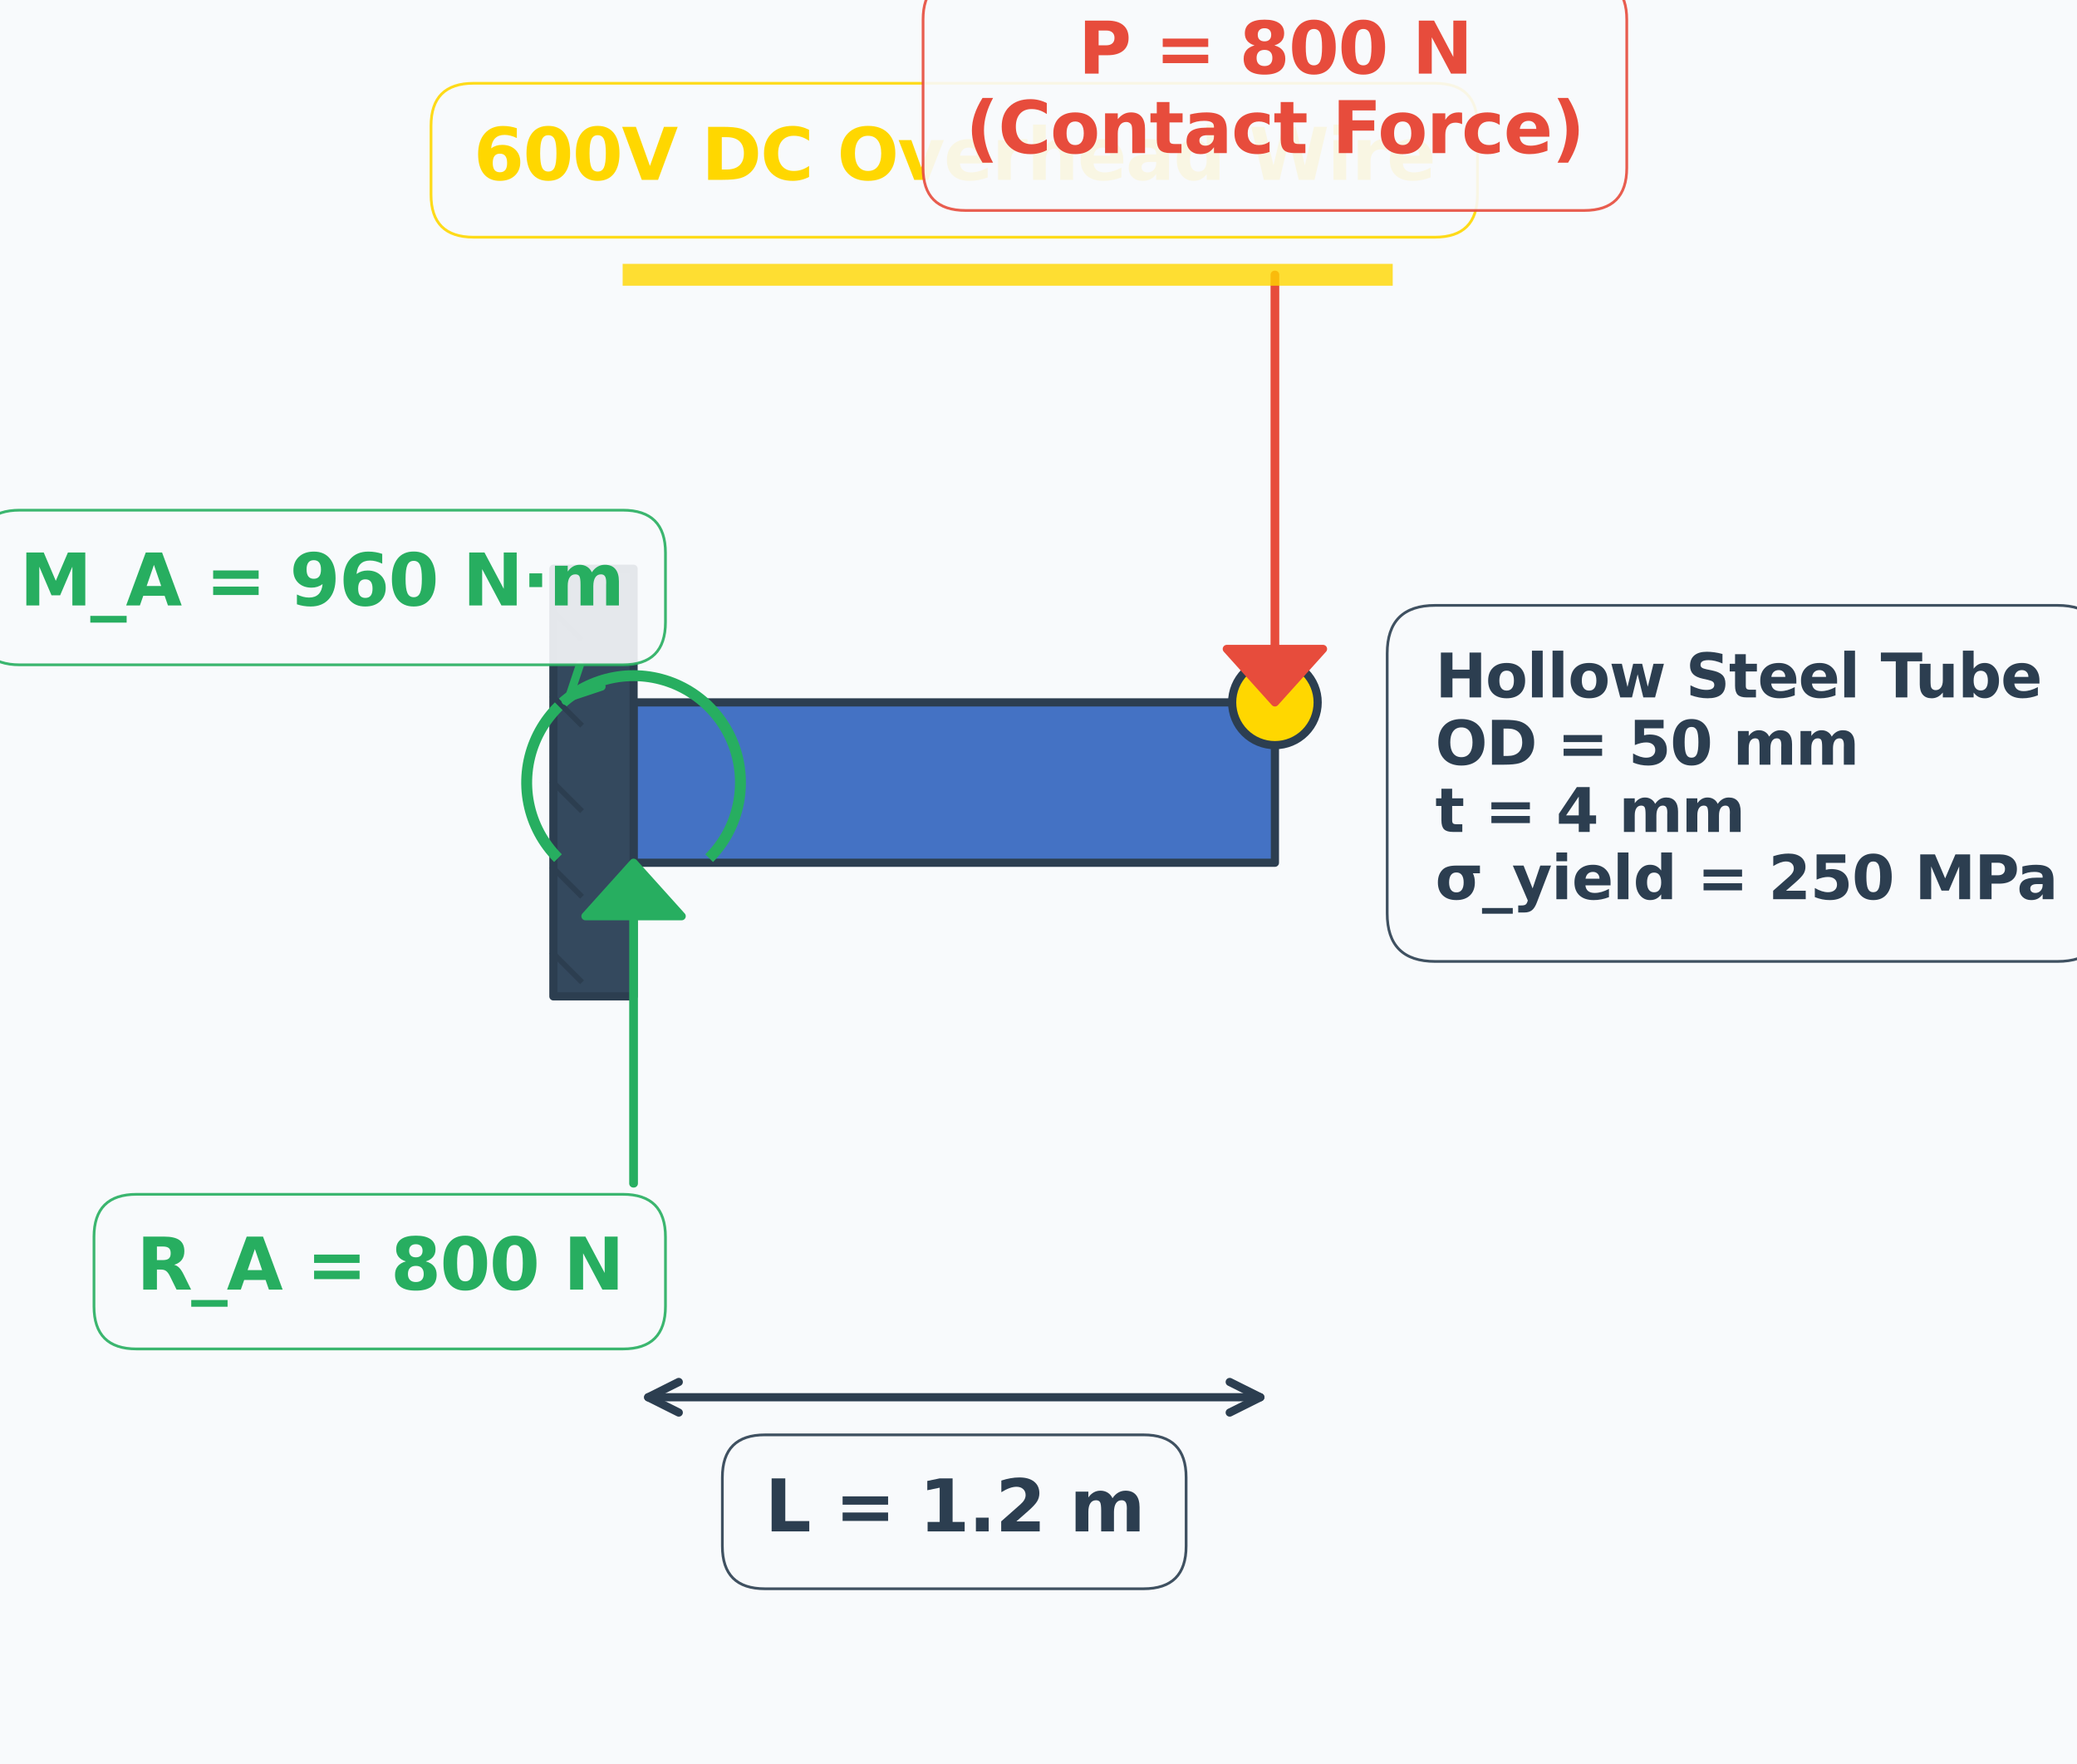 <?xml version="1.0" encoding="utf-8" standalone="no"?>
<!DOCTYPE svg PUBLIC "-//W3C//DTD SVG 1.1//EN"
  "http://www.w3.org/Graphics/SVG/1.1/DTD/svg11.dtd">
<svg xmlns:xlink="http://www.w3.org/1999/xlink" width="760.723pt" height="646.14pt" viewBox="0 0 760.723 646.14" xmlns="http://www.w3.org/2000/svg" version="1.1">
 <defs>
  <style type="text/css">*{stroke-linejoin: round; stroke-linecap: butt}</style>
 </defs>
 <g id="figure_1">
  <g id="patch_1">
   <path d="M 0 646.14 
L 760.723 646.14 
L 760.723 0 
L 0 0 
z
" style="fill: #f8fafc"/>
  </g>
  <g id="axes_1">
   <g id="patch_2">
    <path d="M 232.05 315.952 
L 466.95 315.952 
L 466.95 257.227 
L 232.05 257.227 
z
" clip-path="url(#pe0ff4ed341)" style="fill: #4472c4; stroke: #2c3e50; stroke-width: 3; stroke-linejoin: miter"/>
   </g>
   <g id="patch_3">
    <path d="M 202.688 364.89 
L 232.05 364.89 
L 232.05 208.29 
L 202.688 208.29 
z
" clip-path="url(#pe0ff4ed341)" style="fill: #34495e; stroke: #2c3e50; stroke-width: 3; stroke-linejoin: miter"/>
   </g>
   <g id="patch_4">
    <path d="M 466.95 272.887 
C 471.103 272.887 475.087 271.237 478.023 268.301 
C 480.96 265.364 482.61 261.381 482.61 257.227 
C 482.61 253.074 480.96 249.091 478.023 246.154 
C 475.087 243.217 471.103 241.567 466.95 241.567 
C 462.797 241.567 458.813 243.217 455.877 246.154 
C 452.94 249.091 451.29 253.074 451.29 257.227 
C 451.29 261.381 452.94 265.364 455.877 268.301 
C 458.813 271.237 462.797 272.887 466.95 272.887 
z
" clip-path="url(#pe0ff4ed341)" style="fill: #ffd700; stroke: #2c3e50; stroke-width: 3; stroke-linejoin: miter"/>
   </g>
   <g id="patch_5">
    <path d="M 466.95 257.227 
L 449.332 237.652 
L 466.852 237.652 
L 466.852 100.627 
L 467.048 100.627 
L 467.048 237.652 
L 484.567 237.652 
z
" clip-path="url(#pe0ff4ed341)" style="fill: #e74c3c; stroke: #e74c3c; stroke-width: 3; stroke-linejoin: miter"/>
   </g>
   <g id="patch_6">
    <path d="M 232.05 315.952 
L 249.667 335.527 
L 232.148 335.527 
L 232.148 433.402 
L 231.952 433.402 
L 231.952 335.527 
L 214.433 335.527 
z
" clip-path="url(#pe0ff4ed341)" style="fill: #27ae60; stroke: #27ae60; stroke-width: 3; stroke-linejoin: miter"/>
   </g>
   <g id="patch_7">
    <path d="M 259.733 314.273 
C 265.208 308.799 268.937 301.821 270.448 294.228 
C 271.958 286.634 271.183 278.761 268.22 271.608 
C 265.257 264.455 260.238 258.339 253.801 254.038 
C 247.363 249.737 239.792 247.44 232.05 247.44 
C 224.308 247.44 216.737 249.737 210.299 254.038 
C 203.862 258.339 198.843 264.455 195.88 271.608 
C 192.917 278.761 192.142 286.634 193.652 294.228 
C 195.163 301.821 198.892 308.799 204.367 314.273 
" clip-path="url(#pe0ff4ed341)" style="fill: none; stroke: #27ae60; stroke-width: 4; stroke-linejoin: miter"/>
   </g>
   <g id="line2d_1">
    <path d="M 202.688 349.23 
L 212.475 359.017 
" clip-path="url(#pe0ff4ed341)" style="fill: none; stroke: #2c3e50; stroke-width: 2; stroke-linecap: square"/>
   </g>
   <g id="line2d_2">
    <path d="M 202.688 317.91 
L 212.475 327.697 
" clip-path="url(#pe0ff4ed341)" style="fill: none; stroke: #2c3e50; stroke-width: 2; stroke-linecap: square"/>
   </g>
   <g id="line2d_3">
    <path d="M 202.688 286.59 
L 212.475 296.377 
" clip-path="url(#pe0ff4ed341)" style="fill: none; stroke: #2c3e50; stroke-width: 2; stroke-linecap: square"/>
   </g>
   <g id="line2d_4">
    <path d="M 202.688 255.27 
L 212.475 265.057 
" clip-path="url(#pe0ff4ed341)" style="fill: none; stroke: #2c3e50; stroke-width: 2; stroke-linecap: square"/>
   </g>
   <g id="line2d_5">
    <path d="M 202.688 223.95 
L 212.475 233.737 
" clip-path="url(#pe0ff4ed341)" style="fill: none; stroke: #2c3e50; stroke-width: 2; stroke-linecap: square"/>
   </g>
   <g id="line2d_6">
    <path d="M 232.05 100.627 
L 506.1 100.627 
" clip-path="url(#pe0ff4ed341)" style="fill: none; stroke: #ffd700; stroke-opacity: 0.8; stroke-width: 8; stroke-linecap: square"/>
   </g>
   <g id="text_1">
    <g id="patch_8">
     <path d="M 173.466 86.865 
L 525.534 86.865 
Q 541.134 86.865 541.134 71.265 
L 541.134 46.102 
Q 541.134 30.502 525.534 30.502 
L 173.466 30.502 
Q 157.866 30.502 157.866 46.102 
L 157.866 71.265 
Q 157.866 86.865 173.466 86.865 
z
" style="fill: #f8fafc; opacity: 0.9; stroke: #ffd700; stroke-linejoin: miter"/>
    </g>
    <!-- 600V DC Overhead Wire -->
    <g style="fill: #ffd700" transform="translate(173.466 65.858)scale(0.26 -0.26)">
     <defs>
      <path id="DejaVuSans-Bold-36" d="M 2316 2303 
Q 2000 2303 1842 2098 
Q 1684 1894 1684 1484 
Q 1684 1075 1842 870 
Q 2000 666 2316 666 
Q 2634 666 2792 870 
Q 2950 1075 2950 1484 
Q 2950 1894 2792 2098 
Q 2634 2303 2316 2303 
z
M 3803 4544 
L 3803 3681 
Q 3506 3822 3243 3889 
Q 2981 3956 2731 3956 
Q 2194 3956 1894 3657 
Q 1594 3359 1544 2772 
Q 1750 2925 1990 3001 
Q 2231 3078 2516 3078 
Q 3231 3078 3670 2659 
Q 4109 2241 4109 1563 
Q 4109 813 3618 361 
Q 3128 -91 2303 -91 
Q 1394 -91 895 523 
Q 397 1138 397 2266 
Q 397 3422 980 4083 
Q 1563 4744 2578 4744 
Q 2900 4744 3203 4694 
Q 3506 4644 3803 4544 
z
" transform="scale(0.016)"/>
      <path id="DejaVuSans-Bold-30" d="M 2944 2338 
Q 2944 3213 2780 3570 
Q 2616 3928 2228 3928 
Q 1841 3928 1675 3570 
Q 1509 3213 1509 2338 
Q 1509 1453 1675 1090 
Q 1841 728 2228 728 
Q 2613 728 2778 1090 
Q 2944 1453 2944 2338 
z
M 4147 2328 
Q 4147 1169 3647 539 
Q 3147 -91 2228 -91 
Q 1306 -91 806 539 
Q 306 1169 306 2328 
Q 306 3491 806 4120 
Q 1306 4750 2228 4750 
Q 3147 4750 3647 4120 
Q 4147 3491 4147 2328 
z
" transform="scale(0.016)"/>
      <path id="DejaVuSans-Bold-56" d="M 31 4666 
L 1241 4666 
L 2478 1222 
L 3713 4666 
L 4922 4666 
L 3194 0 
L 1759 0 
L 31 4666 
z
" transform="scale(0.016)"/>
      <path id="DejaVuSans-Bold-20" transform="scale(0.016)"/>
      <path id="DejaVuSans-Bold-44" d="M 1791 3756 
L 1791 909 
L 2222 909 
Q 2959 909 3348 1275 
Q 3738 1641 3738 2338 
Q 3738 3031 3350 3393 
Q 2963 3756 2222 3756 
L 1791 3756 
z
M 588 4666 
L 1856 4666 
Q 2919 4666 3439 4514 
Q 3959 4363 4331 4000 
Q 4659 3684 4818 3271 
Q 4978 2859 4978 2338 
Q 4978 1809 4818 1395 
Q 4659 981 4331 666 
Q 3956 303 3431 151 
Q 2906 0 1856 0 
L 588 0 
L 588 4666 
z
" transform="scale(0.016)"/>
      <path id="DejaVuSans-Bold-43" d="M 4288 256 
Q 3956 84 3597 -3 
Q 3238 -91 2847 -91 
Q 1681 -91 1000 561 
Q 319 1213 319 2328 
Q 319 3447 1000 4098 
Q 1681 4750 2847 4750 
Q 3238 4750 3597 4662 
Q 3956 4575 4288 4403 
L 4288 3438 
Q 3953 3666 3628 3772 
Q 3303 3878 2944 3878 
Q 2300 3878 1931 3465 
Q 1563 3053 1563 2328 
Q 1563 1606 1931 1193 
Q 2300 781 2944 781 
Q 3303 781 3628 887 
Q 3953 994 4288 1222 
L 4288 256 
z
" transform="scale(0.016)"/>
      <path id="DejaVuSans-Bold-4f" d="M 2719 3878 
Q 2169 3878 1866 3472 
Q 1563 3066 1563 2328 
Q 1563 1594 1866 1187 
Q 2169 781 2719 781 
Q 3272 781 3575 1187 
Q 3878 1594 3878 2328 
Q 3878 3066 3575 3472 
Q 3272 3878 2719 3878 
z
M 2719 4750 
Q 3844 4750 4481 4106 
Q 5119 3463 5119 2328 
Q 5119 1197 4481 553 
Q 3844 -91 2719 -91 
Q 1597 -91 958 553 
Q 319 1197 319 2328 
Q 319 3463 958 4106 
Q 1597 4750 2719 4750 
z
" transform="scale(0.016)"/>
      <path id="DejaVuSans-Bold-76" d="M 97 3500 
L 1216 3500 
L 2088 1081 
L 2956 3500 
L 4078 3500 
L 2700 0 
L 1472 0 
L 97 3500 
z
" transform="scale(0.016)"/>
      <path id="DejaVuSans-Bold-65" d="M 4031 1759 
L 4031 1441 
L 1416 1441 
Q 1456 1047 1700 850 
Q 1944 653 2381 653 
Q 2734 653 3104 758 
Q 3475 863 3866 1075 
L 3866 213 
Q 3469 63 3072 -14 
Q 2675 -91 2278 -91 
Q 1328 -91 801 392 
Q 275 875 275 1747 
Q 275 2603 792 3093 
Q 1309 3584 2216 3584 
Q 3041 3584 3536 3087 
Q 4031 2591 4031 1759 
z
M 2881 2131 
Q 2881 2450 2695 2645 
Q 2509 2841 2209 2841 
Q 1884 2841 1681 2658 
Q 1478 2475 1428 2131 
L 2881 2131 
z
" transform="scale(0.016)"/>
      <path id="DejaVuSans-Bold-72" d="M 3138 2547 
Q 2991 2616 2845 2648 
Q 2700 2681 2553 2681 
Q 2122 2681 1889 2404 
Q 1656 2128 1656 1613 
L 1656 0 
L 538 0 
L 538 3500 
L 1656 3500 
L 1656 2925 
Q 1872 3269 2151 3426 
Q 2431 3584 2822 3584 
Q 2878 3584 2943 3579 
Q 3009 3575 3134 3559 
L 3138 2547 
z
" transform="scale(0.016)"/>
      <path id="DejaVuSans-Bold-68" d="M 4056 2131 
L 4056 0 
L 2931 0 
L 2931 347 
L 2931 1625 
Q 2931 2084 2911 2256 
Q 2891 2428 2841 2509 
Q 2775 2619 2662 2680 
Q 2550 2741 2406 2741 
Q 2056 2741 1856 2470 
Q 1656 2200 1656 1722 
L 1656 0 
L 538 0 
L 538 4863 
L 1656 4863 
L 1656 2988 
Q 1909 3294 2193 3439 
Q 2478 3584 2822 3584 
Q 3428 3584 3742 3212 
Q 4056 2841 4056 2131 
z
" transform="scale(0.016)"/>
      <path id="DejaVuSans-Bold-61" d="M 2106 1575 
Q 1756 1575 1579 1456 
Q 1403 1338 1403 1106 
Q 1403 894 1545 773 
Q 1688 653 1941 653 
Q 2256 653 2472 879 
Q 2688 1106 2688 1447 
L 2688 1575 
L 2106 1575 
z
M 3816 1997 
L 3816 0 
L 2688 0 
L 2688 519 
Q 2463 200 2181 54 
Q 1900 -91 1497 -91 
Q 953 -91 614 226 
Q 275 544 275 1050 
Q 275 1666 698 1953 
Q 1122 2241 2028 2241 
L 2688 2241 
L 2688 2328 
Q 2688 2594 2478 2717 
Q 2269 2841 1825 2841 
Q 1466 2841 1156 2769 
Q 847 2697 581 2553 
L 581 3406 
Q 941 3494 1303 3539 
Q 1666 3584 2028 3584 
Q 2975 3584 3395 3211 
Q 3816 2838 3816 1997 
z
" transform="scale(0.016)"/>
      <path id="DejaVuSans-Bold-64" d="M 2919 2988 
L 2919 4863 
L 4044 4863 
L 4044 0 
L 2919 0 
L 2919 506 
Q 2688 197 2409 53 
Q 2131 -91 1766 -91 
Q 1119 -91 703 423 
Q 288 938 288 1747 
Q 288 2556 703 3070 
Q 1119 3584 1766 3584 
Q 2128 3584 2408 3439 
Q 2688 3294 2919 2988 
z
M 2181 722 
Q 2541 722 2730 984 
Q 2919 1247 2919 1747 
Q 2919 2247 2730 2509 
Q 2541 2772 2181 2772 
Q 1825 2772 1636 2509 
Q 1447 2247 1447 1747 
Q 1447 1247 1636 984 
Q 1825 722 2181 722 
z
" transform="scale(0.016)"/>
      <path id="DejaVuSans-Bold-57" d="M 191 4666 
L 1344 4666 
L 2150 1275 
L 2950 4666 
L 4109 4666 
L 4909 1275 
L 5716 4666 
L 6859 4666 
L 5759 0 
L 4372 0 
L 3525 3547 
L 2688 0 
L 1300 0 
L 191 4666 
z
" transform="scale(0.016)"/>
      <path id="DejaVuSans-Bold-69" d="M 538 3500 
L 1656 3500 
L 1656 0 
L 538 0 
L 538 3500 
z
M 538 4863 
L 1656 4863 
L 1656 3950 
L 538 3950 
L 538 4863 
z
" transform="scale(0.016)"/>
     </defs>
     <use xlink:href="#DejaVuSans-Bold-36"/>
     <use xlink:href="#DejaVuSans-Bold-30" x="69.58"/>
     <use xlink:href="#DejaVuSans-Bold-30" x="139.16"/>
     <use xlink:href="#DejaVuSans-Bold-56" x="208.74"/>
     <use xlink:href="#DejaVuSans-Bold-20" x="286.133"/>
     <use xlink:href="#DejaVuSans-Bold-44" x="320.947"/>
     <use xlink:href="#DejaVuSans-Bold-43" x="403.955"/>
     <use xlink:href="#DejaVuSans-Bold-20" x="477.344"/>
     <use xlink:href="#DejaVuSans-Bold-4f" x="512.158"/>
     <use xlink:href="#DejaVuSans-Bold-76" x="597.168"/>
     <use xlink:href="#DejaVuSans-Bold-65" x="662.354"/>
     <use xlink:href="#DejaVuSans-Bold-72" x="730.176"/>
     <use xlink:href="#DejaVuSans-Bold-68" x="779.492"/>
     <use xlink:href="#DejaVuSans-Bold-65" x="850.684"/>
     <use xlink:href="#DejaVuSans-Bold-61" x="918.506"/>
     <use xlink:href="#DejaVuSans-Bold-64" x="985.986"/>
     <use xlink:href="#DejaVuSans-Bold-20" x="1057.568"/>
     <use xlink:href="#DejaVuSans-Bold-57" x="1092.383"/>
     <use xlink:href="#DejaVuSans-Bold-69" x="1202.686"/>
     <use xlink:href="#DejaVuSans-Bold-72" x="1236.963"/>
     <use xlink:href="#DejaVuSans-Bold-65" x="1286.279"/>
    </g>
   </g>
   <g id="text_2">
    <g id="patch_9">
     <path d="M 353.681 77.077 
L 580.219 77.077 
Q 595.819 77.077 595.819 61.477 
L 595.819 7.2 
Q 595.819 -8.4 580.219 -8.4 
L 353.681 -8.4 
Q 338.081 -8.4 338.081 7.2 
L 338.081 61.477 
Q 338.081 77.077 353.681 77.077 
z
" style="fill: #f8fafc; opacity: 0.9; stroke: #e74c3c; stroke-linejoin: miter"/>
    </g>
    <!-- P = 800 N -->
    <g style="fill: #e74c3c" transform="translate(394.936 26.956)scale(0.26 -0.26)">
     <defs>
      <path id="DejaVuSans-Bold-50" d="M 588 4666 
L 2584 4666 
Q 3475 4666 3951 4270 
Q 4428 3875 4428 3144 
Q 4428 2409 3951 2014 
Q 3475 1619 2584 1619 
L 1791 1619 
L 1791 0 
L 588 0 
L 588 4666 
z
M 1791 3794 
L 1791 2491 
L 2456 2491 
Q 2806 2491 2997 2661 
Q 3188 2831 3188 3144 
Q 3188 3456 2997 3625 
Q 2806 3794 2456 3794 
L 1791 3794 
z
" transform="scale(0.016)"/>
      <path id="DejaVuSans-Bold-3d" d="M 678 3084 
L 4684 3084 
L 4684 2350 
L 678 2350 
L 678 3084 
z
M 678 1663 
L 4684 1663 
L 4684 922 
L 678 922 
L 678 1663 
z
" transform="scale(0.016)"/>
      <path id="DejaVuSans-Bold-38" d="M 2228 2088 
Q 1891 2088 1709 1903 
Q 1528 1719 1528 1375 
Q 1528 1031 1709 848 
Q 1891 666 2228 666 
Q 2563 666 2741 848 
Q 2919 1031 2919 1375 
Q 2919 1722 2741 1905 
Q 2563 2088 2228 2088 
z
M 1350 2484 
Q 925 2613 709 2878 
Q 494 3144 494 3541 
Q 494 4131 934 4440 
Q 1375 4750 2228 4750 
Q 3075 4750 3515 4442 
Q 3956 4134 3956 3541 
Q 3956 3144 3739 2878 
Q 3522 2613 3097 2484 
Q 3572 2353 3814 2058 
Q 4056 1763 4056 1313 
Q 4056 619 3595 264 
Q 3134 -91 2228 -91 
Q 1319 -91 855 264 
Q 391 619 391 1313 
Q 391 1763 633 2058 
Q 875 2353 1350 2484 
z
M 1631 3419 
Q 1631 3141 1786 2991 
Q 1941 2841 2228 2841 
Q 2509 2841 2662 2991 
Q 2816 3141 2816 3419 
Q 2816 3697 2662 3845 
Q 2509 3994 2228 3994 
Q 1941 3994 1786 3844 
Q 1631 3694 1631 3419 
z
" transform="scale(0.016)"/>
      <path id="DejaVuSans-Bold-4e" d="M 588 4666 
L 1931 4666 
L 3628 1466 
L 3628 4666 
L 4769 4666 
L 4769 0 
L 3425 0 
L 1728 3200 
L 1728 0 
L 588 0 
L 588 4666 
z
" transform="scale(0.016)"/>
     </defs>
     <use xlink:href="#DejaVuSans-Bold-50"/>
     <use xlink:href="#DejaVuSans-Bold-20" x="73.291"/>
     <use xlink:href="#DejaVuSans-Bold-3d" x="108.105"/>
     <use xlink:href="#DejaVuSans-Bold-20" x="191.895"/>
     <use xlink:href="#DejaVuSans-Bold-38" x="226.709"/>
     <use xlink:href="#DejaVuSans-Bold-30" x="296.289"/>
     <use xlink:href="#DejaVuSans-Bold-30" x="365.869"/>
     <use xlink:href="#DejaVuSans-Bold-20" x="435.449"/>
     <use xlink:href="#DejaVuSans-Bold-4e" x="470.264"/>
    </g>
    <!-- (Contact Force) -->
    <g style="fill: #e74c3c" transform="translate(353.681 56.07)scale(0.26 -0.26)">
     <defs>
      <path id="DejaVuSans-Bold-28" d="M 2413 -844 
L 1484 -844 
Q 1006 -72 778 623 
Q 550 1319 550 2003 
Q 550 2688 779 3389 
Q 1009 4091 1484 4856 
L 2413 4856 
Q 2013 4116 1813 3408 
Q 1613 2700 1613 2009 
Q 1613 1319 1811 609 
Q 2009 -100 2413 -844 
z
" transform="scale(0.016)"/>
      <path id="DejaVuSans-Bold-6f" d="M 2203 2784 
Q 1831 2784 1636 2517 
Q 1441 2250 1441 1747 
Q 1441 1244 1636 976 
Q 1831 709 2203 709 
Q 2569 709 2762 976 
Q 2956 1244 2956 1747 
Q 2956 2250 2762 2517 
Q 2569 2784 2203 2784 
z
M 2203 3584 
Q 3106 3584 3614 3096 
Q 4122 2609 4122 1747 
Q 4122 884 3614 396 
Q 3106 -91 2203 -91 
Q 1297 -91 786 396 
Q 275 884 275 1747 
Q 275 2609 786 3096 
Q 1297 3584 2203 3584 
z
" transform="scale(0.016)"/>
      <path id="DejaVuSans-Bold-6e" d="M 4056 2131 
L 4056 0 
L 2931 0 
L 2931 347 
L 2931 1631 
Q 2931 2084 2911 2256 
Q 2891 2428 2841 2509 
Q 2775 2619 2662 2680 
Q 2550 2741 2406 2741 
Q 2056 2741 1856 2470 
Q 1656 2200 1656 1722 
L 1656 0 
L 538 0 
L 538 3500 
L 1656 3500 
L 1656 2988 
Q 1909 3294 2193 3439 
Q 2478 3584 2822 3584 
Q 3428 3584 3742 3212 
Q 4056 2841 4056 2131 
z
" transform="scale(0.016)"/>
      <path id="DejaVuSans-Bold-74" d="M 1759 4494 
L 1759 3500 
L 2913 3500 
L 2913 2700 
L 1759 2700 
L 1759 1216 
Q 1759 972 1856 886 
Q 1953 800 2241 800 
L 2816 800 
L 2816 0 
L 1856 0 
Q 1194 0 917 276 
Q 641 553 641 1216 
L 641 2700 
L 84 2700 
L 84 3500 
L 641 3500 
L 641 4494 
L 1759 4494 
z
" transform="scale(0.016)"/>
      <path id="DejaVuSans-Bold-63" d="M 3366 3391 
L 3366 2478 
Q 3138 2634 2908 2709 
Q 2678 2784 2431 2784 
Q 1963 2784 1702 2511 
Q 1441 2238 1441 1747 
Q 1441 1256 1702 982 
Q 1963 709 2431 709 
Q 2694 709 2930 787 
Q 3166 866 3366 1019 
L 3366 103 
Q 3103 6 2833 -42 
Q 2563 -91 2291 -91 
Q 1344 -91 809 395 
Q 275 881 275 1747 
Q 275 2613 809 3098 
Q 1344 3584 2291 3584 
Q 2566 3584 2833 3536 
Q 3100 3488 3366 3391 
z
" transform="scale(0.016)"/>
      <path id="DejaVuSans-Bold-46" d="M 588 4666 
L 3834 4666 
L 3834 3756 
L 1791 3756 
L 1791 2888 
L 3713 2888 
L 3713 1978 
L 1791 1978 
L 1791 0 
L 588 0 
L 588 4666 
z
" transform="scale(0.016)"/>
      <path id="DejaVuSans-Bold-29" d="M 513 -844 
Q 913 -100 1113 609 
Q 1313 1319 1313 2009 
Q 1313 2700 1113 3408 
Q 913 4116 513 4856 
L 1441 4856 
Q 1916 4091 2145 3389 
Q 2375 2688 2375 2003 
Q 2375 1319 2147 623 
Q 1919 -72 1441 -844 
L 513 -844 
z
" transform="scale(0.016)"/>
     </defs>
     <use xlink:href="#DejaVuSans-Bold-28"/>
     <use xlink:href="#DejaVuSans-Bold-43" x="45.703"/>
     <use xlink:href="#DejaVuSans-Bold-6f" x="119.092"/>
     <use xlink:href="#DejaVuSans-Bold-6e" x="187.793"/>
     <use xlink:href="#DejaVuSans-Bold-74" x="258.984"/>
     <use xlink:href="#DejaVuSans-Bold-61" x="306.787"/>
     <use xlink:href="#DejaVuSans-Bold-63" x="374.268"/>
     <use xlink:href="#DejaVuSans-Bold-74" x="433.545"/>
     <use xlink:href="#DejaVuSans-Bold-20" x="481.348"/>
     <use xlink:href="#DejaVuSans-Bold-46" x="516.162"/>
     <use xlink:href="#DejaVuSans-Bold-6f" x="580.473"/>
     <use xlink:href="#DejaVuSans-Bold-72" x="649.174"/>
     <use xlink:href="#DejaVuSans-Bold-63" x="698.49"/>
     <use xlink:href="#DejaVuSans-Bold-65" x="757.768"/>
     <use xlink:href="#DejaVuSans-Bold-29" x="825.59"/>
    </g>
   </g>
   <g id="text_3">
    <g id="patch_10">
     <path d="M 50.023 494.005 
L 228.135 494.005 
Q 243.735 494.005 243.735 478.405 
L 243.735 452.977 
Q 243.735 437.377 228.135 437.377 
L 50.023 437.377 
Q 34.423 437.377 34.423 452.977 
L 34.423 478.405 
Q 34.423 494.005 50.023 494.005 
z
" style="fill: #f8fafc; opacity: 0.9; stroke: #27ae60; stroke-linejoin: miter"/>
    </g>
    <!-- R_A = 800 N -->
    <g style="fill: #27ae60" transform="translate(50.023 472.274)scale(0.26 -0.26)">
     <defs>
      <path id="DejaVuSans-Bold-52" d="M 2297 2597 
Q 2675 2597 2839 2737 
Q 3003 2878 3003 3200 
Q 3003 3519 2839 3656 
Q 2675 3794 2297 3794 
L 1791 3794 
L 1791 2597 
L 2297 2597 
z
M 1791 1766 
L 1791 0 
L 588 0 
L 588 4666 
L 2425 4666 
Q 3347 4666 3776 4356 
Q 4206 4047 4206 3378 
Q 4206 2916 3982 2619 
Q 3759 2322 3309 2181 
Q 3556 2125 3751 1926 
Q 3947 1728 4147 1325 
L 4800 0 
L 3519 0 
L 2950 1159 
Q 2778 1509 2601 1637 
Q 2425 1766 2131 1766 
L 1791 1766 
z
" transform="scale(0.016)"/>
      <path id="DejaVuSans-Bold-5f" d="M 3200 -916 
L 3200 -1509 
L 0 -1509 
L 0 -916 
L 3200 -916 
z
" transform="scale(0.016)"/>
      <path id="DejaVuSans-Bold-41" d="M 3419 850 
L 1538 850 
L 1241 0 
L 31 0 
L 1759 4666 
L 3194 4666 
L 4922 0 
L 3713 0 
L 3419 850 
z
M 1838 1716 
L 3116 1716 
L 2478 3572 
L 1838 1716 
z
" transform="scale(0.016)"/>
     </defs>
     <use xlink:href="#DejaVuSans-Bold-52"/>
     <use xlink:href="#DejaVuSans-Bold-5f" x="77.002"/>
     <use xlink:href="#DejaVuSans-Bold-41" x="127.002"/>
     <use xlink:href="#DejaVuSans-Bold-20" x="204.395"/>
     <use xlink:href="#DejaVuSans-Bold-3d" x="239.209"/>
     <use xlink:href="#DejaVuSans-Bold-20" x="322.998"/>
     <use xlink:href="#DejaVuSans-Bold-38" x="357.812"/>
     <use xlink:href="#DejaVuSans-Bold-30" x="427.393"/>
     <use xlink:href="#DejaVuSans-Bold-30" x="496.973"/>
     <use xlink:href="#DejaVuSans-Bold-20" x="566.553"/>
     <use xlink:href="#DejaVuSans-Bold-4e" x="601.367"/>
    </g>
   </g>
   <g id="patch_11">
    <path d="M 207.147 256.683 
Q 206.604 257.226 208.432 255.398 
" style="fill: none; stroke: #27ae60; stroke-width: 3; stroke-linecap: round"/>
    <path d="M 220.311 251.439 
L 208.432 255.398 
L 212.391 243.519 
" style="fill: none; stroke: #27ae60; stroke-width: 3; stroke-linecap: round"/>
   </g>
   <g id="text_4">
    <g id="patch_12">
     <path d="M 7.2 243.465 
L 228.135 243.465 
Q 243.735 243.465 243.735 227.865 
L 243.735 202.438 
Q 243.735 186.838 228.135 186.838 
L 7.2 186.838 
Q -8.4 186.838 -8.4 202.438 
L -8.4 227.865 
Q -8.4 243.465 7.2 243.465 
z
" style="fill: #f8fafc; opacity: 0.9; stroke: #27ae60; stroke-linejoin: miter"/>
    </g>
    <!-- M_A = 960 N·m -->
    <g style="fill: #27ae60" transform="translate(7.2 221.735)scale(0.26 -0.26)">
     <defs>
      <path id="DejaVuSans-Bold-4d" d="M 588 4666 
L 2119 4666 
L 3181 2169 
L 4250 4666 
L 5778 4666 
L 5778 0 
L 4641 0 
L 4641 3413 
L 3566 897 
L 2803 897 
L 1728 3413 
L 1728 0 
L 588 0 
L 588 4666 
z
" transform="scale(0.016)"/>
      <path id="DejaVuSans-Bold-39" d="M 641 103 
L 641 966 
Q 928 831 1190 764 
Q 1453 697 1709 697 
Q 2247 697 2547 995 
Q 2847 1294 2900 1881 
Q 2688 1725 2447 1647 
Q 2206 1569 1925 1569 
Q 1209 1569 770 1986 
Q 331 2403 331 3084 
Q 331 3838 820 4291 
Q 1309 4744 2131 4744 
Q 3044 4744 3544 4128 
Q 4044 3513 4044 2388 
Q 4044 1231 3459 570 
Q 2875 -91 1856 -91 
Q 1528 -91 1228 -42 
Q 928 6 641 103 
z
M 2125 2350 
Q 2441 2350 2600 2554 
Q 2759 2759 2759 3169 
Q 2759 3575 2600 3781 
Q 2441 3988 2125 3988 
Q 1809 3988 1650 3781 
Q 1491 3575 1491 3169 
Q 1491 2759 1650 2554 
Q 1809 2350 2125 2350 
z
" transform="scale(0.016)"/>
      <path id="DejaVuSans-Bold-b7" d="M 653 2828 
L 1778 2828 
L 1778 1619 
L 653 1619 
L 653 2828 
z
" transform="scale(0.016)"/>
      <path id="DejaVuSans-Bold-6d" d="M 3781 2919 
Q 3994 3244 4286 3414 
Q 4578 3584 4928 3584 
Q 5531 3584 5847 3212 
Q 6163 2841 6163 2131 
L 6163 0 
L 5038 0 
L 5038 1825 
Q 5041 1866 5042 1909 
Q 5044 1953 5044 2034 
Q 5044 2406 4934 2573 
Q 4825 2741 4581 2741 
Q 4263 2741 4089 2478 
Q 3916 2216 3909 1719 
L 3909 0 
L 2784 0 
L 2784 1825 
Q 2784 2406 2684 2573 
Q 2584 2741 2328 2741 
Q 2006 2741 1831 2477 
Q 1656 2213 1656 1722 
L 1656 0 
L 531 0 
L 531 3500 
L 1656 3500 
L 1656 2988 
Q 1863 3284 2130 3434 
Q 2397 3584 2719 3584 
Q 3081 3584 3359 3409 
Q 3638 3234 3781 2919 
z
" transform="scale(0.016)"/>
     </defs>
     <use xlink:href="#DejaVuSans-Bold-4d"/>
     <use xlink:href="#DejaVuSans-Bold-5f" x="99.512"/>
     <use xlink:href="#DejaVuSans-Bold-41" x="149.512"/>
     <use xlink:href="#DejaVuSans-Bold-20" x="226.904"/>
     <use xlink:href="#DejaVuSans-Bold-3d" x="261.719"/>
     <use xlink:href="#DejaVuSans-Bold-20" x="345.508"/>
     <use xlink:href="#DejaVuSans-Bold-39" x="380.322"/>
     <use xlink:href="#DejaVuSans-Bold-36" x="449.902"/>
     <use xlink:href="#DejaVuSans-Bold-30" x="519.482"/>
     <use xlink:href="#DejaVuSans-Bold-20" x="589.062"/>
     <use xlink:href="#DejaVuSans-Bold-4e" x="623.877"/>
     <use xlink:href="#DejaVuSans-Bold-b7" x="707.568"/>
     <use xlink:href="#DejaVuSans-Bold-6d" x="745.557"/>
    </g>
   </g>
   <g id="patch_13">
    <path d="M 461.599 511.702 
Q 349.502 511.702 237.405 511.702 
" style="fill: none; stroke: #2c3e50; stroke-width: 3; stroke-linecap: round"/>
    <path d="M 450.399 506.102 
L 461.599 511.702 
L 450.399 517.302 
" style="fill: none; stroke: #2c3e50; stroke-width: 3; stroke-linecap: round"/>
    <path d="M 248.605 517.302 
L 237.405 511.702 
L 248.605 506.102 
" style="fill: none; stroke: #2c3e50; stroke-width: 3; stroke-linecap: round"/>
   </g>
   <g id="text_5">
    <g id="patch_14">
     <path d="M 280.171 581.828 
L 418.829 581.828 
Q 434.429 581.828 434.429 566.228 
L 434.429 541.065 
Q 434.429 525.465 418.829 525.465 
L 280.171 525.465 
Q 264.571 525.465 264.571 541.065 
L 264.571 566.228 
Q 264.571 581.828 280.171 581.828 
z
" style="fill: #f8fafc; opacity: 0.9; stroke: #2c3e50; stroke-linejoin: miter"/>
    </g>
    <!-- L = 1.2 m -->
    <g style="fill: #2c3e50" transform="translate(280.171 560.821)scale(0.26 -0.26)">
     <defs>
      <path id="DejaVuSans-Bold-4c" d="M 588 4666 
L 1791 4666 
L 1791 909 
L 3903 909 
L 3903 0 
L 588 0 
L 588 4666 
z
" transform="scale(0.016)"/>
      <path id="DejaVuSans-Bold-31" d="M 750 831 
L 1813 831 
L 1813 3847 
L 722 3622 
L 722 4441 
L 1806 4666 
L 2950 4666 
L 2950 831 
L 4013 831 
L 4013 0 
L 750 0 
L 750 831 
z
" transform="scale(0.016)"/>
      <path id="DejaVuSans-Bold-2e" d="M 653 1209 
L 1778 1209 
L 1778 0 
L 653 0 
L 653 1209 
z
" transform="scale(0.016)"/>
      <path id="DejaVuSans-Bold-32" d="M 1844 884 
L 3897 884 
L 3897 0 
L 506 0 
L 506 884 
L 2209 2388 
Q 2438 2594 2547 2791 
Q 2656 2988 2656 3200 
Q 2656 3528 2436 3728 
Q 2216 3928 1850 3928 
Q 1569 3928 1234 3808 
Q 900 3688 519 3450 
L 519 4475 
Q 925 4609 1322 4679 
Q 1719 4750 2100 4750 
Q 2938 4750 3402 4381 
Q 3866 4013 3866 3353 
Q 3866 2972 3669 2642 
Q 3472 2313 2841 1759 
L 1844 884 
z
" transform="scale(0.016)"/>
     </defs>
     <use xlink:href="#DejaVuSans-Bold-4c"/>
     <use xlink:href="#DejaVuSans-Bold-20" x="63.721"/>
     <use xlink:href="#DejaVuSans-Bold-3d" x="98.535"/>
     <use xlink:href="#DejaVuSans-Bold-20" x="182.324"/>
     <use xlink:href="#DejaVuSans-Bold-31" x="217.139"/>
     <use xlink:href="#DejaVuSans-Bold-2e" x="286.719"/>
     <use xlink:href="#DejaVuSans-Bold-32" x="324.707"/>
     <use xlink:href="#DejaVuSans-Bold-20" x="394.287"/>
     <use xlink:href="#DejaVuSans-Bold-6d" x="429.102"/>
    </g>
   </g>
   <g id="text_6">
    <g id="patch_15">
     <path d="M 525.675 352.095 
L 753.523 352.095 
Q 771.123 352.095 771.123 334.495 
L 771.123 239.297 
Q 771.123 221.697 753.523 221.697 
L 525.675 221.697 
Q 508.075 221.697 508.075 239.297 
L 508.075 334.495 
Q 508.075 352.095 525.675 352.095 
z
" style="fill: #f8fafc; opacity: 0.9; stroke: #2c3e50; stroke-linejoin: miter"/>
    </g>
    <!-- Hollow Steel Tube -->
    <g style="fill: #2c3e50" transform="translate(525.675 255.402)scale(0.22 -0.22)">
     <defs>
      <path id="DejaVuSans-Bold-48" d="M 588 4666 
L 1791 4666 
L 1791 2888 
L 3566 2888 
L 3566 4666 
L 4769 4666 
L 4769 0 
L 3566 0 
L 3566 1978 
L 1791 1978 
L 1791 0 
L 588 0 
L 588 4666 
z
" transform="scale(0.016)"/>
      <path id="DejaVuSans-Bold-6c" d="M 538 4863 
L 1656 4863 
L 1656 0 
L 538 0 
L 538 4863 
z
" transform="scale(0.016)"/>
      <path id="DejaVuSans-Bold-77" d="M 225 3500 
L 1313 3500 
L 1900 1088 
L 2491 3500 
L 3425 3500 
L 4013 1113 
L 4603 3500 
L 5691 3500 
L 4769 0 
L 3547 0 
L 2956 2406 
L 2369 0 
L 1147 0 
L 225 3500 
z
" transform="scale(0.016)"/>
      <path id="DejaVuSans-Bold-53" d="M 3834 4519 
L 3834 3531 
Q 3450 3703 3084 3790 
Q 2719 3878 2394 3878 
Q 1963 3878 1756 3759 
Q 1550 3641 1550 3391 
Q 1550 3203 1689 3098 
Q 1828 2994 2194 2919 
L 2706 2816 
Q 3484 2659 3812 2340 
Q 4141 2022 4141 1434 
Q 4141 663 3683 286 
Q 3225 -91 2284 -91 
Q 1841 -91 1394 -6 
Q 947 78 500 244 
L 500 1259 
Q 947 1022 1364 901 
Q 1781 781 2169 781 
Q 2563 781 2772 912 
Q 2981 1044 2981 1288 
Q 2981 1506 2839 1625 
Q 2697 1744 2272 1838 
L 1806 1941 
Q 1106 2091 782 2419 
Q 459 2747 459 3303 
Q 459 4000 909 4375 
Q 1359 4750 2203 4750 
Q 2588 4750 2994 4692 
Q 3400 4634 3834 4519 
z
" transform="scale(0.016)"/>
      <path id="DejaVuSans-Bold-54" d="M 31 4666 
L 4331 4666 
L 4331 3756 
L 2784 3756 
L 2784 0 
L 1581 0 
L 1581 3756 
L 31 3756 
L 31 4666 
z
" transform="scale(0.016)"/>
      <path id="DejaVuSans-Bold-75" d="M 500 1363 
L 500 3500 
L 1625 3500 
L 1625 3150 
Q 1625 2866 1622 2436 
Q 1619 2006 1619 1863 
Q 1619 1441 1641 1255 
Q 1663 1069 1716 984 
Q 1784 875 1895 815 
Q 2006 756 2150 756 
Q 2500 756 2700 1025 
Q 2900 1294 2900 1772 
L 2900 3500 
L 4019 3500 
L 4019 0 
L 2900 0 
L 2900 506 
Q 2647 200 2364 54 
Q 2081 -91 1741 -91 
Q 1134 -91 817 281 
Q 500 653 500 1363 
z
" transform="scale(0.016)"/>
      <path id="DejaVuSans-Bold-62" d="M 2400 722 
Q 2759 722 2948 984 
Q 3138 1247 3138 1747 
Q 3138 2247 2948 2509 
Q 2759 2772 2400 2772 
Q 2041 2772 1848 2508 
Q 1656 2244 1656 1747 
Q 1656 1250 1848 986 
Q 2041 722 2400 722 
z
M 1656 2988 
Q 1888 3294 2169 3439 
Q 2450 3584 2816 3584 
Q 3463 3584 3878 3070 
Q 4294 2556 4294 1747 
Q 4294 938 3878 423 
Q 3463 -91 2816 -91 
Q 2450 -91 2169 54 
Q 1888 200 1656 506 
L 1656 0 
L 538 0 
L 538 4863 
L 1656 4863 
L 1656 2988 
z
" transform="scale(0.016)"/>
     </defs>
     <use xlink:href="#DejaVuSans-Bold-48"/>
     <use xlink:href="#DejaVuSans-Bold-6f" x="83.691"/>
     <use xlink:href="#DejaVuSans-Bold-6c" x="152.393"/>
     <use xlink:href="#DejaVuSans-Bold-6c" x="186.67"/>
     <use xlink:href="#DejaVuSans-Bold-6f" x="220.947"/>
     <use xlink:href="#DejaVuSans-Bold-77" x="289.648"/>
     <use xlink:href="#DejaVuSans-Bold-20" x="382.031"/>
     <use xlink:href="#DejaVuSans-Bold-53" x="416.846"/>
     <use xlink:href="#DejaVuSans-Bold-74" x="488.867"/>
     <use xlink:href="#DejaVuSans-Bold-65" x="536.67"/>
     <use xlink:href="#DejaVuSans-Bold-65" x="604.492"/>
     <use xlink:href="#DejaVuSans-Bold-6c" x="672.314"/>
     <use xlink:href="#DejaVuSans-Bold-20" x="706.592"/>
     <use xlink:href="#DejaVuSans-Bold-54" x="741.406"/>
     <use xlink:href="#DejaVuSans-Bold-75" x="798.619"/>
     <use xlink:href="#DejaVuSans-Bold-62" x="869.811"/>
     <use xlink:href="#DejaVuSans-Bold-65" x="941.393"/>
    </g>
    <!-- OD = 50 mm -->
    <g style="fill: #2c3e50" transform="translate(525.675 280.037)scale(0.22 -0.22)">
     <defs>
      <path id="DejaVuSans-Bold-35" d="M 678 4666 
L 3669 4666 
L 3669 3781 
L 1638 3781 
L 1638 3059 
Q 1775 3097 1914 3117 
Q 2053 3138 2203 3138 
Q 3056 3138 3531 2711 
Q 4006 2284 4006 1522 
Q 4006 766 3489 337 
Q 2972 -91 2053 -91 
Q 1656 -91 1267 -14 
Q 878 63 494 219 
L 494 1166 
Q 875 947 1217 837 
Q 1559 728 1863 728 
Q 2300 728 2551 942 
Q 2803 1156 2803 1522 
Q 2803 1891 2551 2103 
Q 2300 2316 1863 2316 
Q 1603 2316 1309 2248 
Q 1016 2181 678 2041 
L 678 4666 
z
" transform="scale(0.016)"/>
     </defs>
     <use xlink:href="#DejaVuSans-Bold-4f"/>
     <use xlink:href="#DejaVuSans-Bold-44" x="85.01"/>
     <use xlink:href="#DejaVuSans-Bold-20" x="168.018"/>
     <use xlink:href="#DejaVuSans-Bold-3d" x="202.832"/>
     <use xlink:href="#DejaVuSans-Bold-20" x="286.621"/>
     <use xlink:href="#DejaVuSans-Bold-35" x="321.436"/>
     <use xlink:href="#DejaVuSans-Bold-30" x="391.016"/>
     <use xlink:href="#DejaVuSans-Bold-20" x="460.596"/>
     <use xlink:href="#DejaVuSans-Bold-6d" x="495.41"/>
     <use xlink:href="#DejaVuSans-Bold-6d" x="599.609"/>
    </g>
    <!-- t = 4 mm -->
    <g style="fill: #2c3e50" transform="translate(525.675 304.672)scale(0.22 -0.22)">
     <defs>
      <path id="DejaVuSans-Bold-34" d="M 2356 3675 
L 1038 1722 
L 2356 1722 
L 2356 3675 
z
M 2156 4666 
L 3494 4666 
L 3494 1722 
L 4159 1722 
L 4159 850 
L 3494 850 
L 3494 0 
L 2356 0 
L 2356 850 
L 288 850 
L 288 1881 
L 2156 4666 
z
" transform="scale(0.016)"/>
     </defs>
     <use xlink:href="#DejaVuSans-Bold-74"/>
     <use xlink:href="#DejaVuSans-Bold-20" x="47.803"/>
     <use xlink:href="#DejaVuSans-Bold-3d" x="82.617"/>
     <use xlink:href="#DejaVuSans-Bold-20" x="166.406"/>
     <use xlink:href="#DejaVuSans-Bold-34" x="201.221"/>
     <use xlink:href="#DejaVuSans-Bold-20" x="270.801"/>
     <use xlink:href="#DejaVuSans-Bold-6d" x="305.615"/>
     <use xlink:href="#DejaVuSans-Bold-6d" x="409.814"/>
    </g>
    <!-- σ_yield = 250 MPa -->
    <g style="fill: #2c3e50" transform="translate(525.675 329.307)scale(0.22 -0.22)">
     <defs>
      <path id="DejaVuSans-Bold-3c3" d="M 2200 2784 
Q 1831 2784 1636 2517 
Q 1441 2250 1441 1747 
Q 1441 1244 1636 976 
Q 1831 709 2200 709 
Q 2569 709 2762 976 
Q 2956 1244 2956 1747 
Q 2956 2250 2762 2517 
Q 2569 2784 2200 2784 
z
M 4650 2700 
L 3916 2700 
Q 4122 2291 4122 1747 
Q 4122 884 3614 396 
Q 3106 -91 2203 -91 
Q 1297 -91 786 396 
Q 275 884 275 1747 
Q 275 2609 788 3097 
Q 1209 3500 2203 3500 
L 4650 3500 
L 4650 2700 
z
" transform="scale(0.016)"/>
      <path id="DejaVuSans-Bold-79" d="M 78 3500 
L 1197 3500 
L 2138 1125 
L 2938 3500 
L 4056 3500 
L 2584 -331 
Q 2363 -916 2067 -1148 
Q 1772 -1381 1288 -1381 
L 641 -1381 
L 641 -647 
L 991 -647 
Q 1275 -647 1404 -556 
Q 1534 -466 1606 -231 
L 1638 -134 
L 78 3500 
z
" transform="scale(0.016)"/>
     </defs>
     <use xlink:href="#DejaVuSans-Bold-3c3"/>
     <use xlink:href="#DejaVuSans-Bold-5f" x="77.881"/>
     <use xlink:href="#DejaVuSans-Bold-79" x="127.881"/>
     <use xlink:href="#DejaVuSans-Bold-69" x="193.066"/>
     <use xlink:href="#DejaVuSans-Bold-65" x="227.344"/>
     <use xlink:href="#DejaVuSans-Bold-6c" x="295.166"/>
     <use xlink:href="#DejaVuSans-Bold-64" x="329.443"/>
     <use xlink:href="#DejaVuSans-Bold-20" x="401.025"/>
     <use xlink:href="#DejaVuSans-Bold-3d" x="435.84"/>
     <use xlink:href="#DejaVuSans-Bold-20" x="519.629"/>
     <use xlink:href="#DejaVuSans-Bold-32" x="554.443"/>
     <use xlink:href="#DejaVuSans-Bold-35" x="624.023"/>
     <use xlink:href="#DejaVuSans-Bold-30" x="693.604"/>
     <use xlink:href="#DejaVuSans-Bold-20" x="763.184"/>
     <use xlink:href="#DejaVuSans-Bold-4d" x="797.998"/>
     <use xlink:href="#DejaVuSans-Bold-50" x="897.51"/>
     <use xlink:href="#DejaVuSans-Bold-61" x="968.176"/>
    </g>
   </g>
  </g>
 </g>
 <defs>
  <clipPath id="pe0ff4ed341">
   <rect x="153.75" y="12.54" width="430.65" height="626.4"/>
  </clipPath>
 </defs>
</svg>
